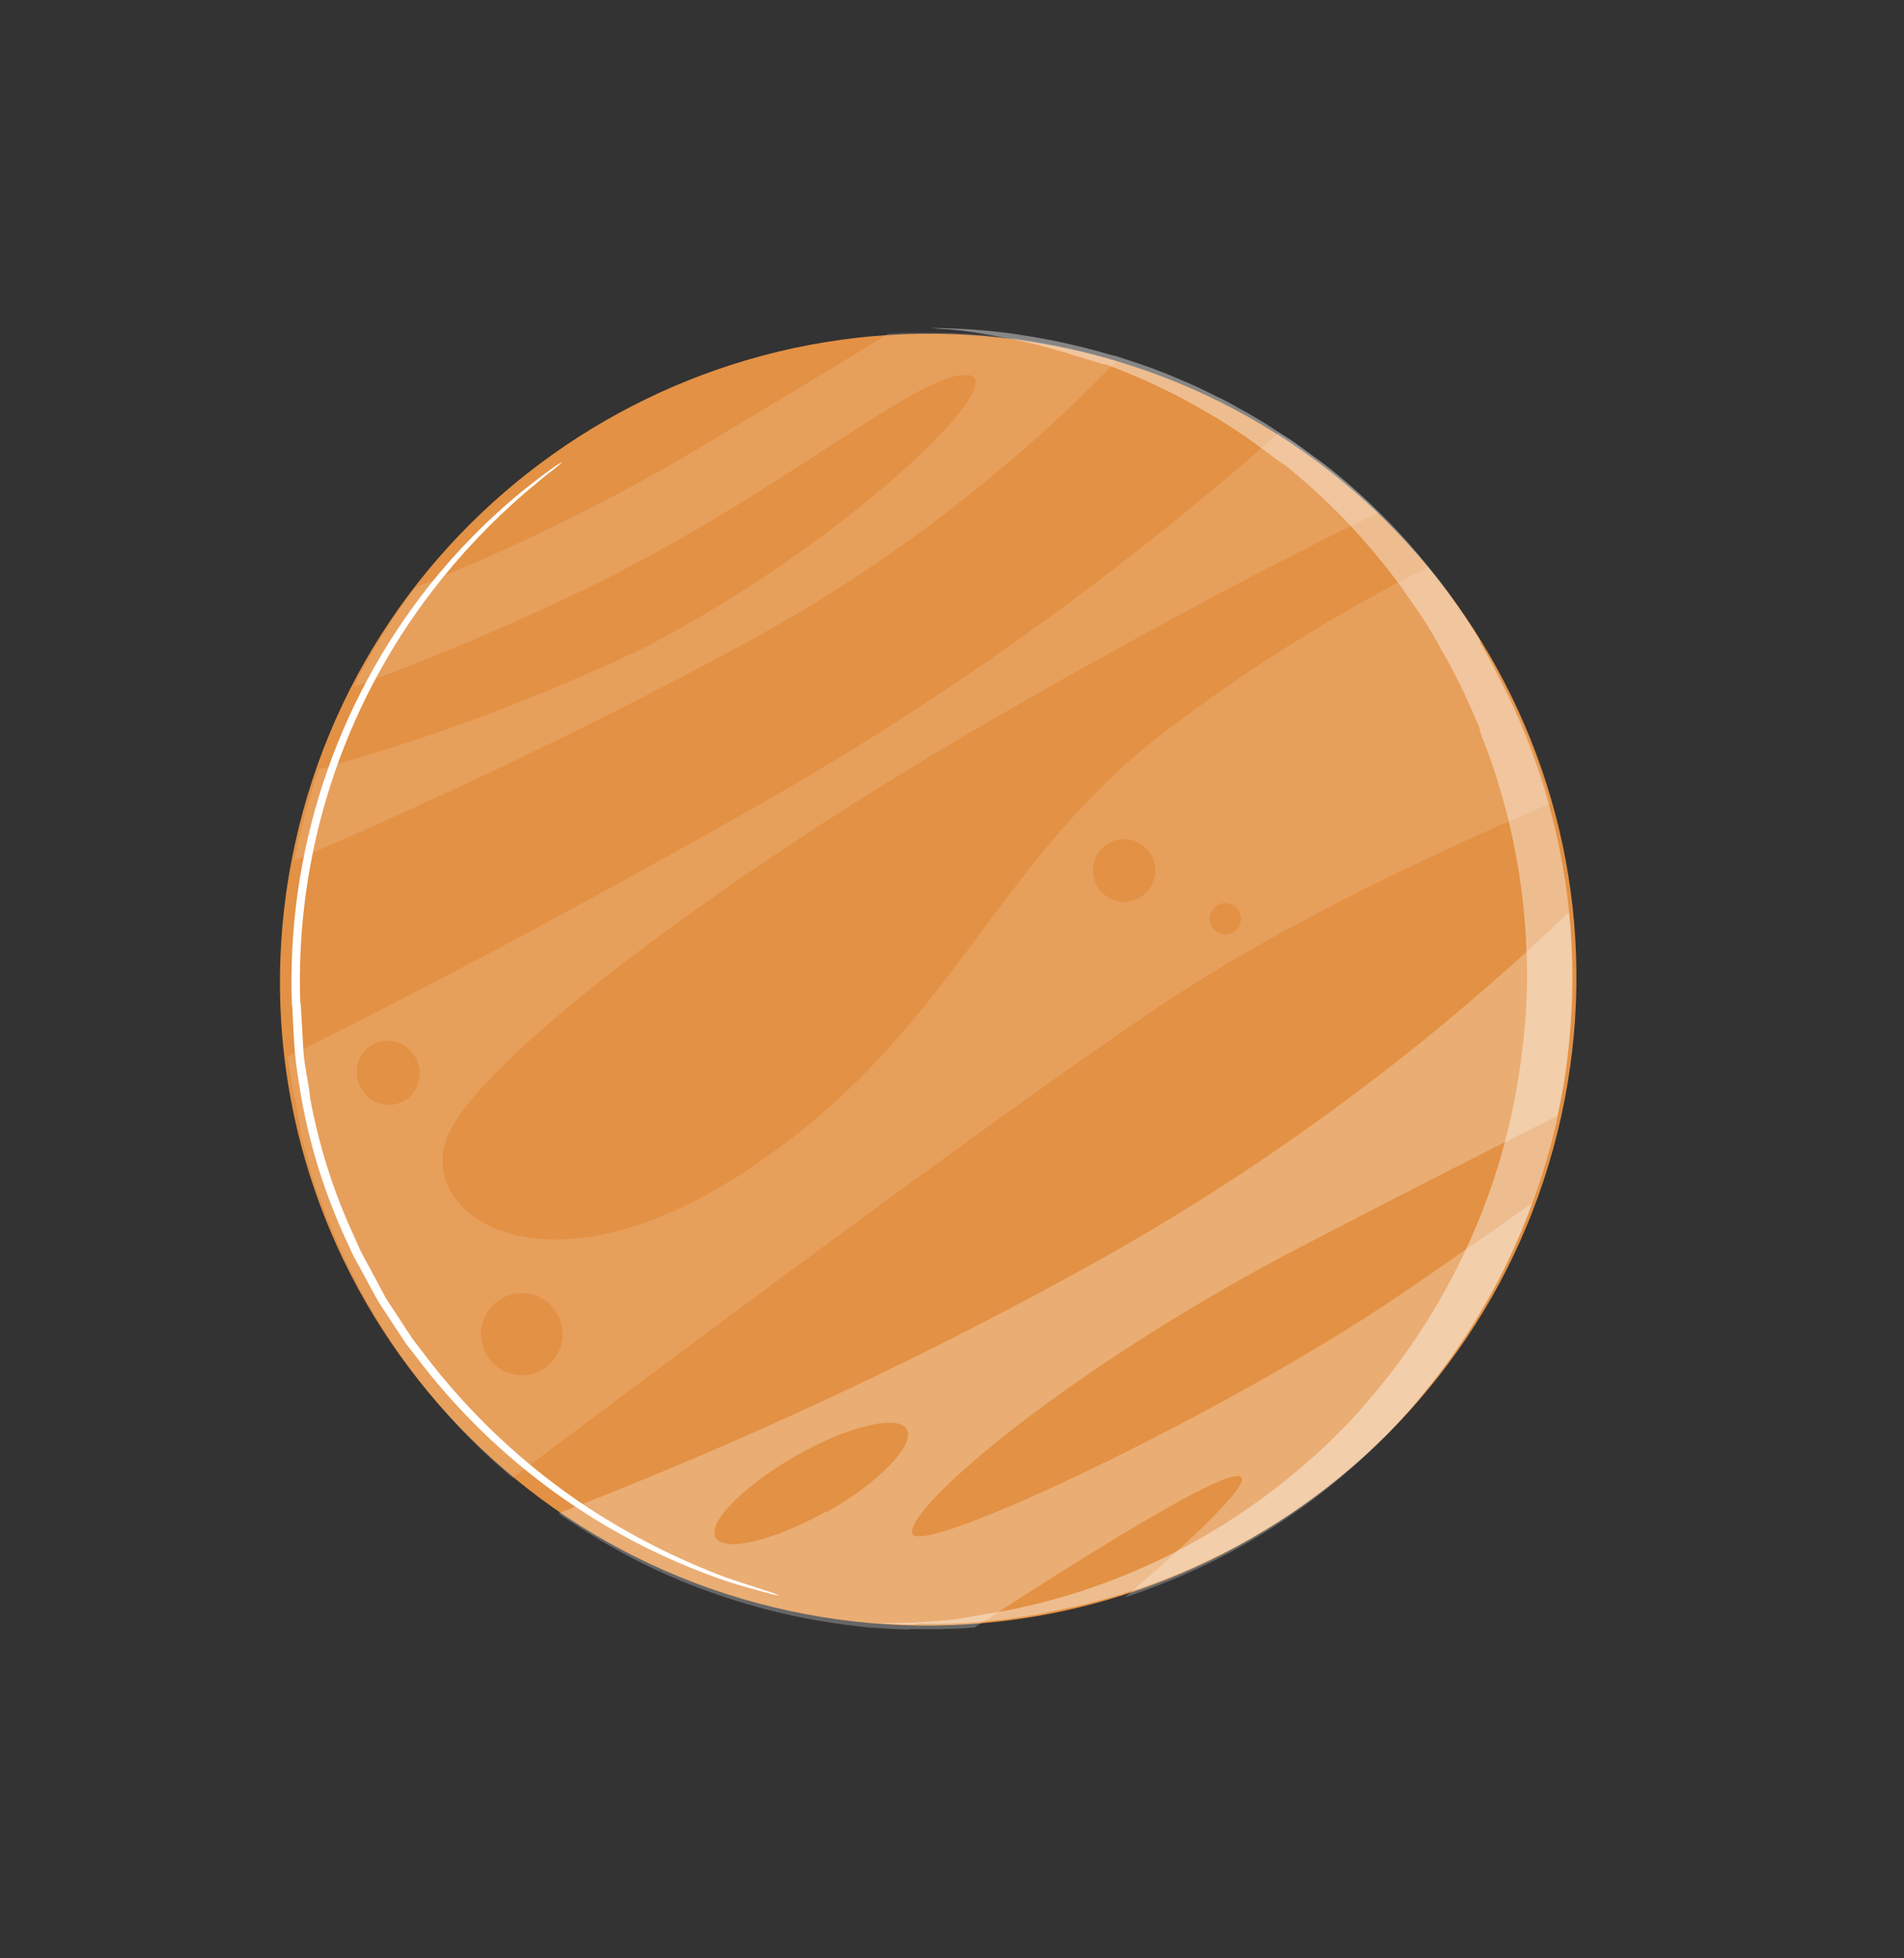 <svg width="214" height="220" viewBox="0 0 214 220" fill="none" xmlns="http://www.w3.org/2000/svg">
<rect x="0" y="0" width="214" height="220" fill="#333333" stroke="none"/>
<path d="M175.475 125.413C184.103 86.246 159.241 47.623 119.946 39.148C80.65 30.673 41.801 55.554 33.174 94.721C24.547 133.889 49.408 172.511 88.704 180.986C127.999 189.462 166.848 164.581 175.475 125.413Z" fill="#E39144"/>
<g opacity="0.13">
<path d="M167.258 73.709C167.011 73.257 166.748 72.827 166.482 72.378L166.447 72.175L165.591 70.82C165.304 70.356 164.995 69.877 164.692 69.434C164.39 68.992 163.926 68.273 163.513 67.736C162.556 66.342 161.535 65.015 160.465 63.736C149.643 69.177 139.369 75.66 129.787 83.093C110.902 98.2 106.848 116.294 83.989 131.462C61.129 146.63 46.809 136.495 50.246 127.794C53.683 119.093 81.418 98.209 111.893 80.637C132.657 68.668 147.553 61.14 154.917 57.6C153.297 55.977 151.63 54.516 149.877 53.107C149.44 52.764 149.022 52.418 148.567 52.078L147.718 51.426L147.482 51.258C146.851 50.777 146.185 50.303 145.521 49.847L144.645 49.257L143.726 48.636C125.352 64.889 105.33 79.149 83.989 91.18C59.692 104.904 42.523 113.72 32.346 118.699C32.622 120.306 32.779 121.992 33.187 123.595C33.339 124.482 33.504 125.443 33.643 126.256C33.697 126.57 33.751 126.884 33.805 127.199C33.859 127.513 33.875 127.605 33.91 127.808C34.198 128.938 34.505 130.065 34.851 131.203C34.924 131.628 35 132.072 35.238 132.468C35.365 133.207 35.712 133.908 35.967 134.625C36.015 134.902 36.151 135.145 36.254 135.413C36.481 136.078 36.742 136.717 37.006 137.376C37.273 138.052 37.537 138.711 37.835 139.344C38.132 139.977 38.245 140.3 38.459 140.777C38.975 141.88 39.524 142.984 40.103 144.088L40.37 144.651L40.977 145.764C41.351 146.403 41.71 147.064 42.081 147.685C42.288 148.01 42.479 148.358 42.702 148.662C42.842 148.936 43.001 149.201 43.178 149.454C43.718 150.293 44.265 151.169 44.812 151.93C45.358 152.692 45.812 153.355 46.324 154.028C49.611 158.465 53.391 162.508 57.591 166.08C72.532 154.853 111.389 125.801 130.236 113.117C144.202 103.695 162.375 95.333 174.256 90.268C173.674 88.14 172.986 86.043 172.195 83.985C172.113 83.742 172.015 83.504 171.903 83.274C171.862 83.034 171.821 82.794 171.633 82.579C171.445 82.364 171.272 81.69 171.083 81.247C170.894 80.804 170.739 80.45 170.556 80.044L170.193 79.251C169.92 78.651 169.635 78.092 169.344 77.496C169.052 76.899 168.879 76.549 168.628 76.078C168.377 75.608 168.04 74.962 167.724 74.332L167.258 73.709ZM41.866 117.373C42.678 116.921 43.634 116.811 44.527 117.066C45.42 117.321 46.177 117.921 46.633 118.735C46.888 119.14 47.059 119.593 47.134 120.066C47.21 120.539 47.189 121.023 47.072 121.488C46.956 121.953 46.747 122.388 46.458 122.769C46.168 123.149 45.805 123.466 45.389 123.7C44.974 123.934 44.516 124.08 44.042 124.129C43.569 124.179 43.091 124.13 42.636 123.987C42.182 123.844 41.761 123.609 41.4 123.296C41.039 122.984 40.745 122.601 40.535 122.17C40.086 121.354 39.973 120.393 40.222 119.495C40.471 118.597 41.062 117.835 41.866 117.373ZM60.888 153.921C60.098 154.366 59.194 154.565 58.291 154.493C57.389 154.421 56.527 154.081 55.816 153.516C55.104 152.95 54.575 152.186 54.295 151.318C54.014 150.45 53.996 149.519 54.242 148.641C54.487 147.763 54.986 146.979 55.674 146.387C56.362 145.794 57.21 145.421 58.109 145.314C59.008 145.207 59.919 145.371 60.726 145.786C61.533 146.2 62.201 146.846 62.644 147.642C62.938 148.171 63.126 148.752 63.197 149.354C63.268 149.956 63.221 150.566 63.058 151.149C62.895 151.732 62.619 152.277 62.247 152.753C61.874 153.228 61.413 153.625 60.888 153.921ZM128.042 100.882C127.23 101.335 126.273 101.445 125.38 101.188C124.488 100.93 123.733 100.326 123.282 99.509C122.831 98.691 122.721 97.727 122.976 96.828C123.231 95.929 123.83 95.17 124.641 94.716C125.453 94.263 126.41 94.153 127.303 94.41C128.195 94.668 128.95 95.272 129.401 96.089C129.852 96.907 129.962 97.871 129.707 98.77C129.452 99.669 128.853 100.428 128.042 100.882ZM138.587 104.763C138.183 104.992 137.705 105.049 137.258 104.923C136.812 104.798 136.433 104.498 136.205 104.091C136.035 103.787 135.958 103.44 135.984 103.092C136.01 102.744 136.138 102.412 136.351 102.138C136.565 101.864 136.854 101.66 137.183 101.551C137.512 101.443 137.866 101.435 138.199 101.529C138.533 101.623 138.831 101.815 139.057 102.08C139.282 102.344 139.425 102.67 139.466 103.017C139.508 103.363 139.446 103.714 139.29 104.024C139.133 104.335 138.888 104.592 138.587 104.763Z" fill="white"/>
</g>
<g opacity="0.25">
<path d="M123.433 141.642C103.889 152.507 83.619 161.992 62.77 170.029C62.903 170.14 63.05 170.228 63.179 170.32C63.36 170.462 63.552 170.588 63.754 170.697L63.926 170.819L64.566 171.242L66.05 172.184C67.704 173.231 69.397 174.176 71.127 175.114L71.416 175.254C73.013 176.082 74.653 176.826 76.301 177.512C76.59 177.653 76.894 177.771 77.198 177.89C80.22 179.096 83.316 180.105 86.467 180.912C89.725 181.744 93.037 182.347 96.378 182.717L97.901 182.891L98.03 182.869C99.102 182.949 100.174 183.03 101.237 183.055L102.073 183.082L102.367 183.031L102.992 183.037L105.261 183.043C106.676 183.027 108.103 182.97 109.52 182.857C122.631 174.336 134.434 167.108 138.231 165.992C142.624 164.716 135.66 171.505 126.459 179.463C130.985 177.979 135.359 176.059 139.52 173.731C145.339 170.466 150.686 166.411 155.41 161.68L156.6 160.464C157.081 159.962 157.558 159.441 158.033 158.901C158.593 158.309 159.128 157.683 159.605 157.047C162.424 153.68 164.928 150.057 167.087 146.226C168.796 143.209 170.299 140.078 171.585 136.855L172.203 135.166C169.068 137.386 164.563 140.548 158.052 145.011C138.471 158.464 103.078 175.269 102.524 172.26C101.97 169.251 120.02 153.816 145.826 140.293C157.974 133.976 167.866 128.946 175.042 125.378C175.319 124.13 175.554 122.851 175.773 121.594C176.244 118.636 176.54 115.652 176.66 112.659C176.69 111.949 176.698 111.223 176.721 110.477C176.744 109.73 176.715 108.573 176.679 107.588C176.648 105.975 176.537 104.336 176.372 102.708L176.333 102.486C160.409 117.733 142.635 130.889 123.433 141.642ZM92.897 169.796C86.966 173.129 81.388 174.439 80.438 172.756C79.488 171.073 83.546 166.96 89.466 163.571C95.387 160.182 100.99 158.906 101.925 160.611C102.86 162.315 98.843 166.555 92.912 169.888L92.897 169.796Z" fill="white"/>
</g>
<g opacity="0.13">
<path d="M125.603 40.465C113.237 53.239 99.004 64.028 83.398 72.459C63.729 83.136 44.914 91.625 33.094 96.689C33.757 93.207 34.674 89.779 35.837 86.433C48.292 82.984 60.428 78.46 72.112 72.912C94.714 61.364 114.176 42.525 108.739 42.134C103.302 41.743 88.692 54.802 67.139 65.52C58.225 69.897 49.083 73.787 39.753 77.174C41.694 73.294 43.978 69.599 46.578 66.133C46.578 66.133 46.578 66.133 46.688 66.114L46.843 65.915C58.591 61.268 69.927 55.627 80.73 49.053C88.826 44.217 95.045 40.45 99.816 37.505C100.605 37.368 101.423 37.398 102.214 37.375C103.534 37.356 104.854 37.336 106.187 37.391L106.297 37.372C108.642 37.424 110.983 37.603 113.309 37.909L114.373 38.048L114.978 38.153L117.176 38.515L118.351 38.75L119.194 38.928C121.038 39.313 122.876 39.776 124.686 40.3L125.383 40.504L125.603 40.465Z" fill="white"/>
</g>
<g opacity="0.4">
<path d="M167.158 73.568C166.915 73.136 166.649 72.689 166.388 72.26C166.386 72.185 166.373 72.11 166.35 72.039L166.328 71.91C166.059 71.444 165.776 71 165.493 70.556C165.209 70.112 164.951 69.701 164.674 69.294L163.418 67.463C162.347 65.941 161.231 64.484 160.048 63.076C159.903 62.893 159.719 62.697 159.572 62.495L159.102 61.95C158.678 61.455 158.25 60.941 157.811 60.467C155.318 57.727 152.621 55.181 149.745 52.853C149.067 52.307 148.375 51.782 147.692 51.312C147.009 50.842 145.675 49.764 144.668 49.161C143.66 48.558 143.032 48.079 142.19 47.561C141.348 47.043 140.24 46.4 139.223 45.855C138.844 45.617 138.452 45.42 138.057 45.204C137.766 45.045 137.475 44.887 137.169 44.75L136.738 44.541L134.97 43.671L134.354 43.379L133.908 43.191L133.073 42.823C131.914 42.322 130.739 41.843 129.553 41.404L129.391 41.337C128.388 40.979 127.388 40.64 126.392 40.32L125.475 40.023L124.628 39.81C122.825 39.288 121.013 38.824 119.177 38.44L118.337 38.263L117.149 38.033C116.428 37.892 115.695 37.791 114.959 37.672L114.358 37.568L113.277 37.414C110.39 37.051 107.484 36.864 104.575 36.854L106.257 36.999L106.367 36.98L108.15 37.164L109.209 37.303L109.808 37.389L112.001 37.768L113.185 37.98L114.007 38.16C115.862 38.54 117.673 39.004 119.48 39.545C119.709 39.597 119.935 39.666 120.155 39.75C121.485 40.146 122.781 40.566 124.129 40.959L124.275 40.933L124.718 41.103C126.027 41.597 127.345 42.147 128.627 42.702L129.077 42.909C129.282 43.006 129.484 43.085 129.692 43.201L130.922 43.784L131.889 44.262L132.776 44.715L134.564 45.695L136.845 47.026C137.855 47.648 138.829 48.276 139.809 48.941C140.789 49.606 141.525 50.161 142.368 50.793C143.211 51.425 143.774 51.858 144.513 52.318C144.862 52.599 145.212 52.88 145.546 53.183C148.549 55.687 151.34 58.439 153.887 61.412C154.032 61.596 154.195 61.776 154.357 61.957L154.742 62.44C155.519 63.349 156.266 64.301 156.98 65.278C157.41 65.81 157.807 66.367 158.192 66.965C158.912 67.978 159.613 68.995 160.285 70.054C160.568 70.499 160.83 70.927 161.095 71.375C161.416 71.926 161.736 72.478 162.051 73.106C162.2 73.327 162.334 73.557 162.452 73.796L162.779 74.384L163.359 75.46C164.059 76.799 164.705 78.148 165.293 79.488C165.633 80.263 165.973 81.039 166.295 81.818C166.332 81.982 166.361 82.148 166.381 82.316C166.907 83.628 167.397 84.947 167.85 86.272L168.224 87.46C170.232 93.789 171.361 100.367 171.577 107.006C171.593 107.047 171.601 107.091 171.599 107.135C171.633 108.097 171.641 109.025 171.641 110.012C171.605 112.631 171.425 115.246 171.102 117.845C170.806 120.473 170.367 123.082 169.788 125.661C169.431 127.203 169.037 128.751 168.586 130.29C167.642 133.483 166.479 136.607 165.106 139.638C163.023 144.254 160.468 148.639 157.483 152.721C156.554 154.001 155.579 155.233 154.565 156.452C154.031 157.075 153.498 157.699 152.998 158.298C152.162 159.24 151.286 160.169 150.385 161.065C145.666 165.749 140.348 169.778 134.57 173.044C127.825 176.845 120.516 179.528 112.923 180.988C111.332 181.264 109.741 181.54 108.15 181.815C106.87 182.037 105.564 182.112 104.281 182.201C102.997 182.291 101.703 182.326 100.425 182.338L98.732 182.347C99.666 182.413 100.633 182.454 101.506 182.493L102.681 182.536L102.9 182.498L103.284 182.431C104.023 182.455 104.776 182.457 105.527 182.441C108.109 182.408 110.688 182.233 113.252 181.918C114.843 181.642 116.452 181.477 118.024 181.091C132.159 178.456 145.199 171.661 155.498 161.564C155.789 161.286 156.077 160.989 156.362 160.674C156.957 160.078 157.545 159.445 158.096 158.818C158.648 158.191 159.184 157.586 159.66 156.954C162.41 153.69 164.858 150.179 166.974 146.466C168.73 143.436 170.253 140.274 171.528 137.008C172.93 133.512 174.056 129.911 174.896 126.237C175.21 124.778 175.503 123.305 175.76 121.838C176.234 118.897 176.536 115.931 176.665 112.954C176.697 112.152 176.732 111.368 176.727 110.572C176.722 109.776 176.722 108.676 176.707 107.711C176.646 106.147 176.566 104.586 176.41 103.02C175.801 96.495 174.308 90.083 171.974 83.964C171.932 83.725 171.797 83.483 171.698 83.234C171.599 82.986 171.472 82.685 171.366 82.4L170.877 81.195L170.336 80.018C170.285 79.723 170.11 79.469 169.99 79.205C169.721 78.626 169.433 78.049 169.143 77.455C168.853 76.86 168.677 76.492 168.427 76.023C168.177 75.554 167.84 74.911 167.526 74.282L167.158 73.568Z" fill="white"/>
</g>
<path d="M63.171 51.939C62.828 52.266 62.465 52.57 62.083 52.849C61.35 53.412 60.31 54.276 58.975 55.399C55.219 58.642 51.795 62.254 48.753 66.181C38.455 79.472 33.142 95.978 33.752 112.79L33.455 112.369L33.739 112.49L33.795 112.821C33.897 114.526 34.005 116.268 34.1 118.05C34.196 119.832 34.704 121.599 34.864 123.427C35.855 128.776 37.511 133.976 39.793 138.905L40.581 140.661L41.516 142.391C42.124 143.534 42.748 144.656 43.366 145.854L45.426 148.997C45.758 149.507 46.089 150.017 46.439 150.524L47.553 151.977C52.718 158.822 59.008 164.727 66.155 169.438C70.998 172.586 76.166 175.199 81.569 177.232C83.57 177.923 85.018 178.351 86.038 178.703C86.567 178.853 87.083 179.041 87.585 179.266C87.039 179.194 86.502 179.073 85.978 178.903C84.946 178.591 83.379 178.24 81.439 177.576C67.686 172.853 55.645 164.134 46.835 152.519C46.47 152.033 46.087 151.551 45.703 151.069L44.666 149.509L42.581 146.333C41.957 145.211 41.333 144.089 40.694 142.876L39.741 141.149L38.934 139.396C36.618 134.399 34.938 129.127 33.931 123.704C33.619 121.865 33.306 120.026 33.14 118.162C32.974 116.297 32.945 114.579 32.837 112.837L33.141 113.295L32.857 113.174L32.807 112.88C32.188 95.852 37.662 79.147 48.236 65.798C51.348 61.888 54.865 58.321 58.727 55.159C60.105 54.066 61.187 53.232 61.963 52.699C62.339 52.411 62.736 52.152 63.15 51.923L63.171 51.939Z" fill="white"/>
</svg>
